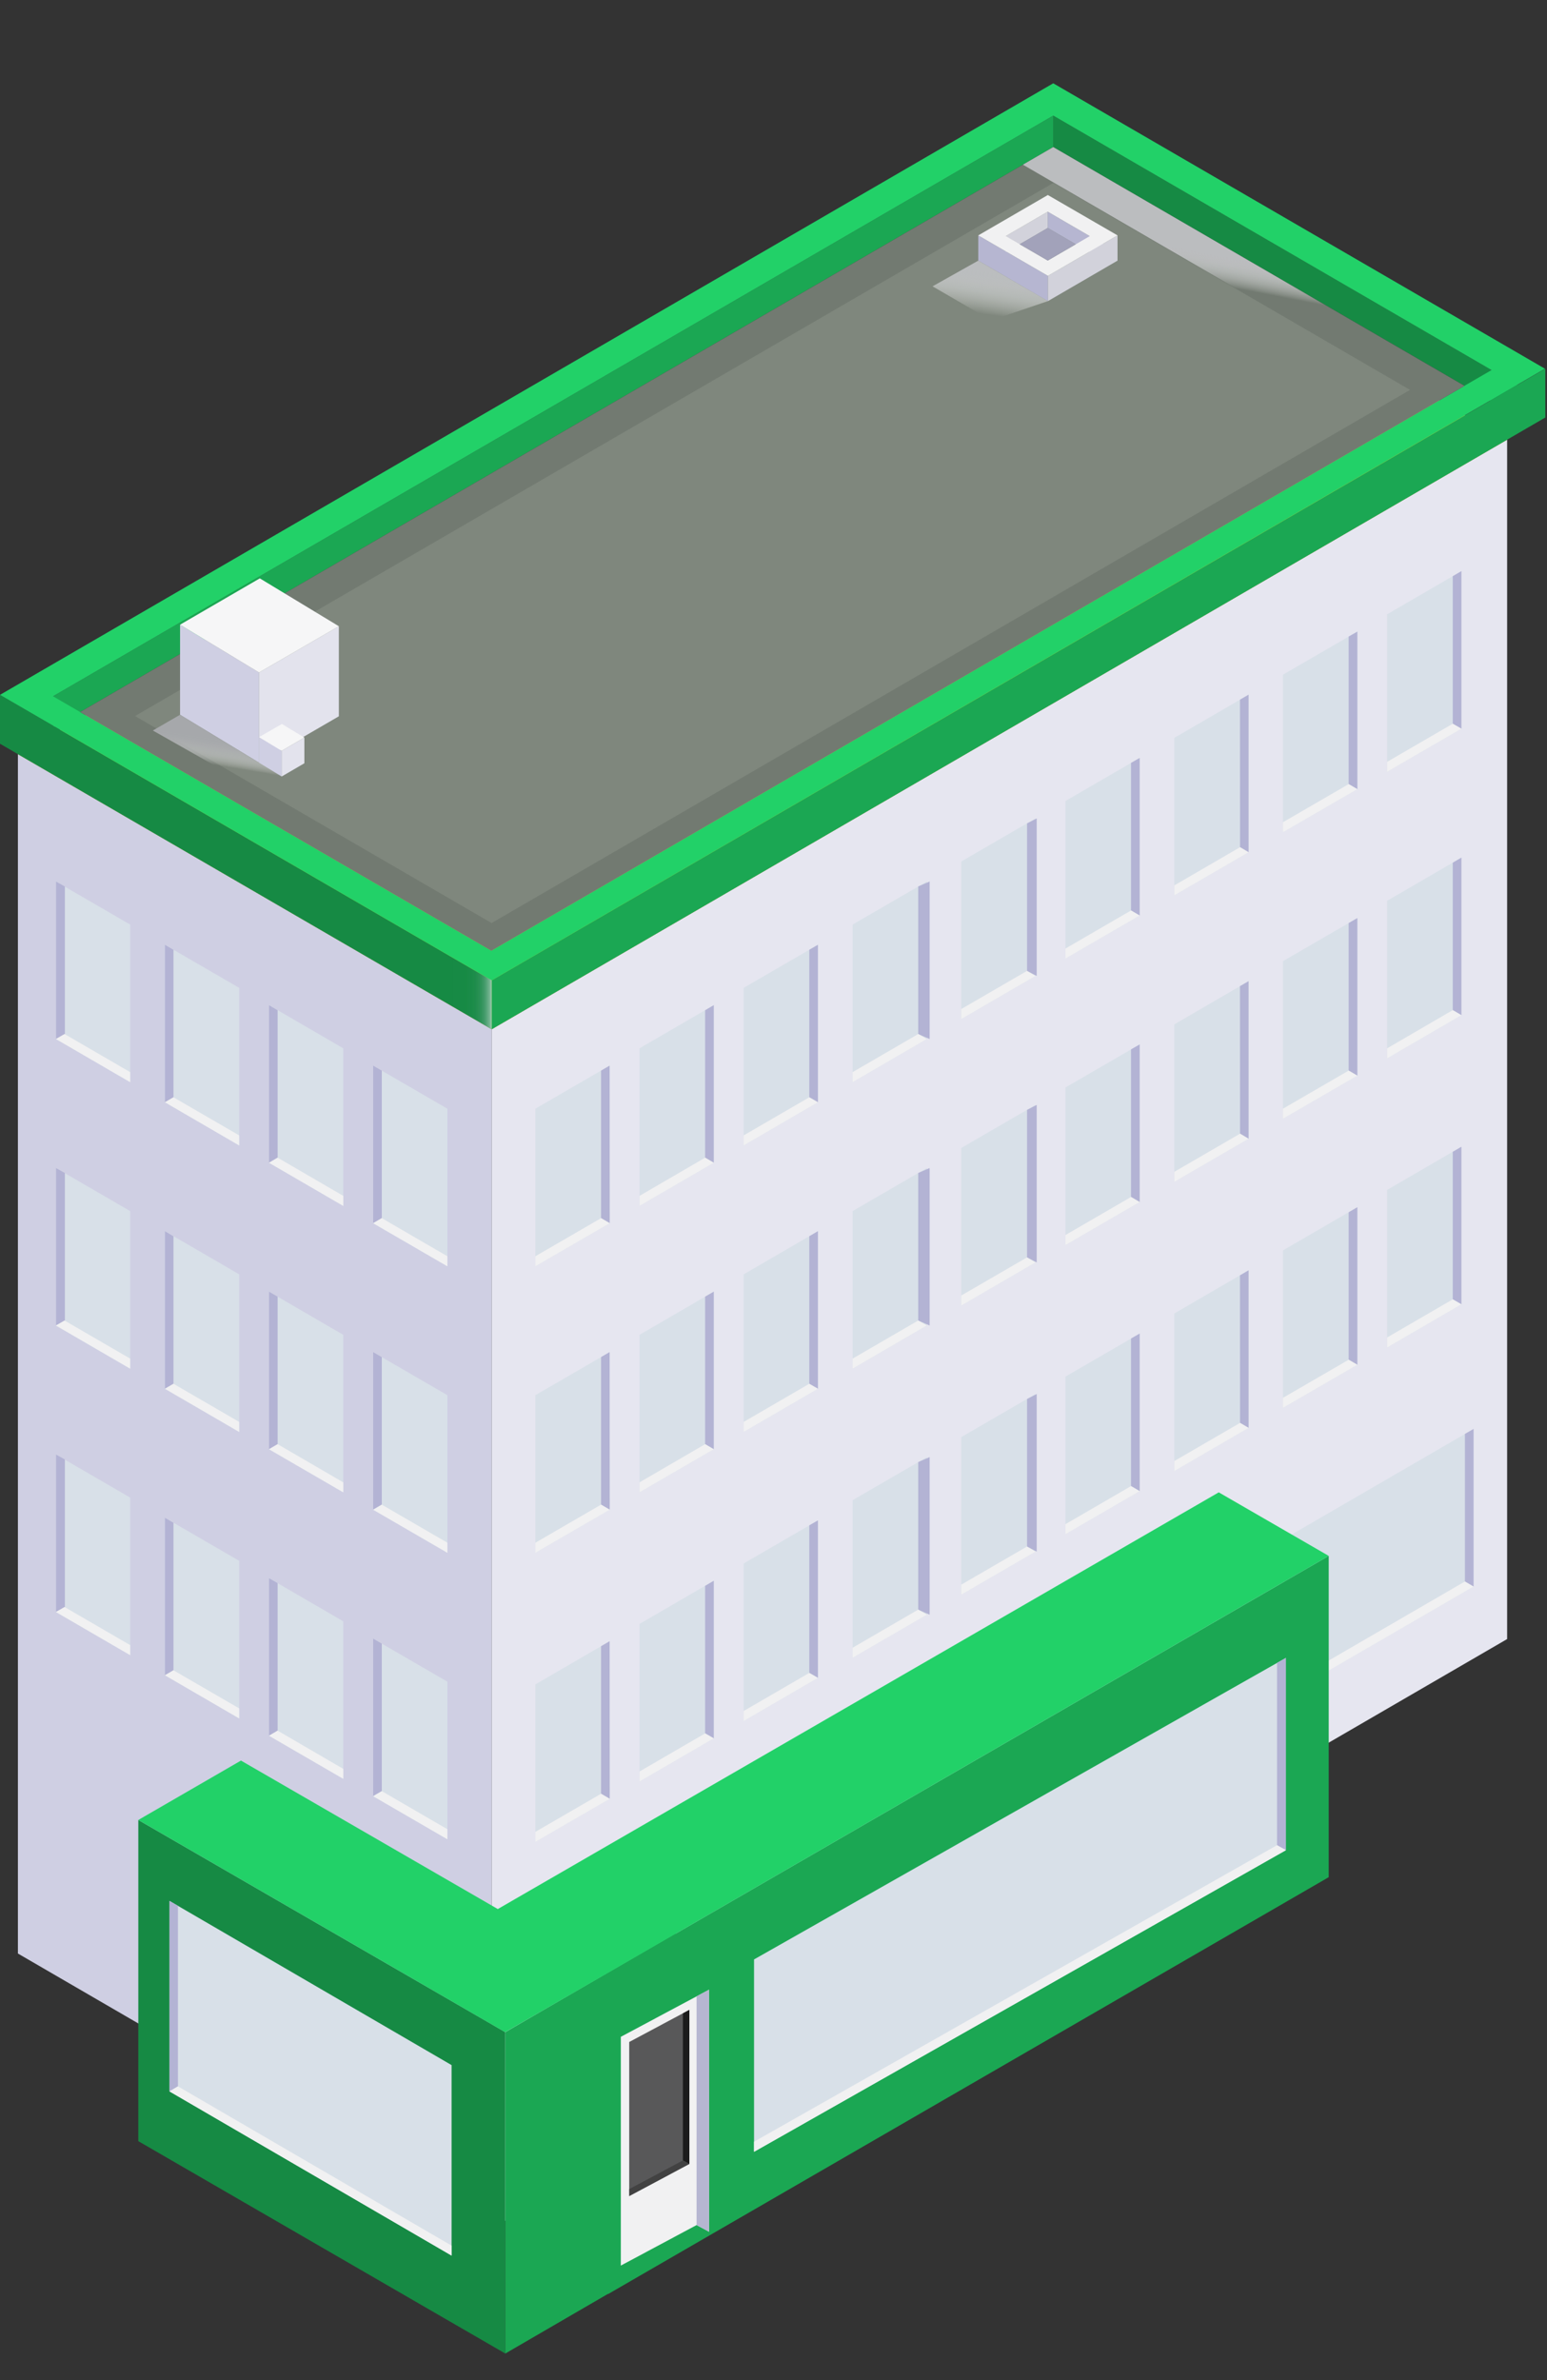 <?xml version="1.0" encoding="UTF-8"?>
<svg width="130px" height="200px" viewBox="0 0 130 200" version="1.1" xmlns="http://www.w3.org/2000/svg" xmlns:xlink="http://www.w3.org/1999/xlink">
    <rect x="0" y="0" width="130" height="200" fill="#333333" stroke="none"/>
    <!-- Generator: Sketch 52.3 (67297) - http://www.bohemiancoding.com/sketch -->
    <title>Bank</title>
    <desc>Created with Sketch.</desc>
    <defs>
        <linearGradient x1="48.298%" y1="55.175%" x2="51.723%" y2="44.86%" id="linearGradient-1">
            <stop stop-color="#FFFFFF" stop-opacity="0" offset="0%"></stop>
            <stop stop-color="#F5F5F5" stop-opacity="0.15" offset="10%"></stop>
            <stop stop-color="#E0E1E2" stop-opacity="0.45" offset="33%"></stop>
            <stop stop-color="#D0D2D3" stop-opacity="0.69" offset="55%"></stop>
            <stop stop-color="#C5C6C8" stop-opacity="0.86" offset="74%"></stop>
            <stop stop-color="#BEBFC1" stop-opacity="0.96" offset="89%"></stop>
            <stop stop-color="#BBBDBF" offset="100%"></stop>
        </linearGradient>
        <linearGradient x1="100%" y1="50%" x2="0.21%" y2="50%" id="linearGradient-2">
            <stop stop-color="#F7F7F7" offset="0%"></stop>
            <stop stop-color="#F6F6F6" stop-opacity="0.99" offset="0%"></stop>
            <stop stop-color="#EAEAEF" stop-opacity="0.8" offset="4%"></stop>
            <stop stop-color="#DFDFE9" stop-opacity="0.63" offset="9%"></stop>
            <stop stop-color="#D5D5E3" stop-opacity="0.48" offset="14%"></stop>
            <stop stop-color="#CDCDDE" stop-opacity="0.35" offset="19%"></stop>
            <stop stop-color="#C6C6DA" stop-opacity="0.24" offset="25%"></stop>
            <stop stop-color="#C0C0D7" stop-opacity="0.15" offset="32%"></stop>
            <stop stop-color="#BBBBD4" stop-opacity="0.08" offset="39%"></stop>
            <stop stop-color="#B8B8D2" stop-opacity="0.04" offset="49%"></stop>
            <stop stop-color="#B6B6D1" stop-opacity="0.01" offset="62%"></stop>
            <stop stop-color="#B6B6D1" stop-opacity="0" offset="100%"></stop>
        </linearGradient>
        <linearGradient x1="-4316.387%" y1="50%" x2="-4216.597%" y2="50%" id="linearGradient-3">
            <stop stop-color="#F7F7F7" offset="0%"></stop>
            <stop stop-color="#F6F6F6" stop-opacity="0.99" offset="0%"></stop>
            <stop stop-color="#EAEAEF" stop-opacity="0.8" offset="4%"></stop>
            <stop stop-color="#DFDFE9" stop-opacity="0.63" offset="9%"></stop>
            <stop stop-color="#D5D5E3" stop-opacity="0.48" offset="14%"></stop>
            <stop stop-color="#CDCDDE" stop-opacity="0.35" offset="19%"></stop>
            <stop stop-color="#C6C6DA" stop-opacity="0.24" offset="25%"></stop>
            <stop stop-color="#C0C0D7" stop-opacity="0.15" offset="32%"></stop>
            <stop stop-color="#BBBBD4" stop-opacity="0.08" offset="39%"></stop>
            <stop stop-color="#B8B8D2" stop-opacity="0.04" offset="49%"></stop>
            <stop stop-color="#B6B6D1" stop-opacity="0.01" offset="62%"></stop>
            <stop stop-color="#B6B6D1" stop-opacity="0" offset="100%"></stop>
        </linearGradient>
        <linearGradient x1="-4316.387%" y1="49.912%" x2="-4216.597%" y2="49.912%" id="linearGradient-4">
            <stop stop-color="#F7F7F7" offset="0%"></stop>
            <stop stop-color="#F6F6F6" stop-opacity="0.99" offset="0%"></stop>
            <stop stop-color="#EAEAEF" stop-opacity="0.8" offset="4%"></stop>
            <stop stop-color="#DFDFE9" stop-opacity="0.63" offset="9%"></stop>
            <stop stop-color="#D5D5E3" stop-opacity="0.48" offset="14%"></stop>
            <stop stop-color="#CDCDDE" stop-opacity="0.35" offset="19%"></stop>
            <stop stop-color="#C6C6DA" stop-opacity="0.24" offset="25%"></stop>
            <stop stop-color="#C0C0D7" stop-opacity="0.15" offset="32%"></stop>
            <stop stop-color="#BBBBD4" stop-opacity="0.08" offset="39%"></stop>
            <stop stop-color="#B8B8D2" stop-opacity="0.04" offset="49%"></stop>
            <stop stop-color="#B6B6D1" stop-opacity="0.01" offset="62%"></stop>
            <stop stop-color="#B6B6D1" stop-opacity="0" offset="100%"></stop>
        </linearGradient>
        <linearGradient x1="40.25%" y1="88.182%" x2="59.75%" y2="22.576%" id="linearGradient-5">
            <stop stop-color="#FFFFFF" stop-opacity="0" offset="0%"></stop>
            <stop stop-color="#E8E8E9" stop-opacity="0.34" offset="27%"></stop>
            <stop stop-color="#D4D6D7" stop-opacity="0.63" offset="51%"></stop>
            <stop stop-color="#C7C8CA" stop-opacity="0.83" offset="73%"></stop>
            <stop stop-color="#BEC0C2" stop-opacity="0.95" offset="90%"></stop>
            <stop stop-color="#BBBDBF" offset="100%"></stop>
        </linearGradient>
        <linearGradient x1="45.143%" y1="71.822%" x2="55.765%" y2="37.484%" id="linearGradient-6">
            <stop stop-color="#FFFFFF" stop-opacity="0" offset="0%"></stop>
            <stop stop-color="#F4F4F4" stop-opacity="0.13" offset="7%"></stop>
            <stop stop-color="#DCDDDE" stop-opacity="0.39" offset="23%"></stop>
            <stop stop-color="#C9CACC" stop-opacity="0.61" offset="39%"></stop>
            <stop stop-color="#B9BBBD" stop-opacity="0.78" offset="54%"></stop>
            <stop stop-color="#AFB0B3" stop-opacity="0.9" offset="70%"></stop>
            <stop stop-color="#A8AAAD" stop-opacity="0.98" offset="85%"></stop>
            <stop stop-color="#A6A8AB" offset="100%"></stop>
        </linearGradient>
    </defs>
    <g id="Bank" stroke="none" stroke-width="1" fill="none" fill-rule="evenodd">
        <g id="Element-23-Copy-2" transform="translate(0, 7)" fill-rule="nonzero">
            <g id="_Gruppe_3">
                <g id="_Gruppe_4">
                    <g id="_Gruppe_5" transform="translate(0.756, 6.085)">
                        <g id="_Gruppe_6" transform="translate(0, 50.202)" fill="#CFCFE3">
                            <g id="_Gruppe_7">
                                <g id="_Gruppe_8">
                                    <polygon id="_Pfad_" points="0.749 0.084 0.749 100.868 40.563 123.992 40.563 23.199"></polygon>
                                </g>
                            </g>
                        </g>
                        <g id="_Gruppe_9" transform="translate(40.094, 23.58)" fill="#E6E6F0">
                            <g id="_Gruppe_10">
                                <g id="_Gruppe_11">
                                    <polygon id="_Pfad_2" points="85.8 101.066 85.8 0.281 0.469 49.822 0.469 150.614"></polygon>
                                </g>
                            </g>
                        </g>
                        <polygon id="_Pfad_3" fill="#B0CC38" points="125.894 23.861 86.065 0.753 0.749 50.286 40.563 73.402"></polygon>
                    </g>
                    <g id="_Gruppe_12">
                        <polygon id="_Pfad_4" fill="#1BA753" points="88.508 5.362 4.456 54.157 4.456 51.51 88.508 2.715"></polygon>
                        <polygon id="_Pfad_5" fill="#168A44" points="88.508 2.715 88.508 5.362 127.626 28.068 127.626 25.421"></polygon>
                        <g id="_Gruppe_13" transform="translate(0, 50.963)" fill="#168A44">
                            <g id="_Gruppe_14">
                                <g id="_Gruppe_15">
                                    <polygon id="_Pfad_6" points="0 0.426 0 4.533 41.319 28.524 41.319 24.416"></polygon>
                                </g>
                            </g>
                        </g>
                        <g id="_Gruppe_16" transform="translate(40.85, 23.58)" fill="#1BA753">
                            <g id="_Gruppe_17">
                                <g id="_Gruppe_18">
                                    <polygon id="_Pfad_7" points="89.008 0.403 89.008 4.503 0.469 55.907 0.469 51.799"></polygon>
                                </g>
                            </g>
                        </g>
                        <path d="M0,51.389 L41.319,75.379 L129.827,23.983 L88.508,0 L0,51.389 Z M41.289,72.892 L4.456,51.51 L88.508,2.715 L125.341,24.097 L41.289,72.892 Z" id="_Zusammengesetzter_Pfad_" fill="#22D168"></path>
                        <polygon id="_Pfad_8" fill="#727A71" points="88.508 5.362 123.064 25.421 41.289 72.892 6.733 52.834"></polygon>
                    </g>
                    <polygon id="_Pfad_9" fill="#7F877D" points="88.523 8.367 118.488 25.763 41.311 70.564 11.347 53.169"></polygon>
                    <polygon id="_Pfad_10" fill="url(#linearGradient-1)" style="mix-blend-mode: multiply;" points="123.064 25.421 88.508 5.362 85.959 6.838 120.508 26.896"></polygon>
                    <g id="_Gruppe_19" opacity="0.6" style="mix-blend-mode: multiply;" transform="translate(37.068, 73.021)" fill="url(#linearGradient-2)">
                        <g id="_Gruppe_20">
                            <g id="_Gruppe_21">
                                <polygon id="_Pfad_11" points="0.651 0.304 0.651 4.412 4.251 6.465 4.251 2.358"></polygon>
                            </g>
                        </g>
                    </g>
                    <g id="_Gruppe_22" opacity="0.6" style="mix-blend-mode: multiply;" transform="translate(37.068, 125.505)" fill="url(#linearGradient-3)">
                        <g id="_Gruppe_23">
                            <g id="_Gruppe_24">
                                <polygon id="_Pfad_12" points="0.651 0.548 0.651 2.807 4.251 4.868 4.251 2.594"></polygon>
                            </g>
                        </g>
                    </g>
                    <g id="_Gruppe_25" opacity="0.6" style="mix-blend-mode: multiply;" transform="translate(37.068, 152.128)" fill="url(#linearGradient-4)">
                        <g id="_Gruppe_26">
                            <g id="_Gruppe_27">
                                <polygon id="_Pfad_13" points="0.651 0.023 0.651 2.29 4.251 4.351 4.251 2.069"></polygon>
                            </g>
                        </g>
                    </g>
                </g>
                <g id="_Gruppe_28" transform="translate(77.918, 9.128)">
                    <g id="_Gruppe_29" transform="translate(3.782, 0)">
                        <polygon id="_Pfad_14" fill="#D2D2DB" points="6.347 3.027 2.814 5.081 2.814 3.712 6.347 1.658"></polygon>
                        <polygon id="_Pfad_15" fill="#B6B6D1" points="6.347 1.658 6.347 3.027 11.052 5.766 11.052 4.396"></polygon>
                        <g id="_Gruppe_30" transform="translate(0, 3.043)" fill="#B6B6D1">
                            <g id="_Gruppe_31">
                                <g id="_Gruppe_32">
                                    <polygon id="_Pfad_16" points="0.507 0.609 0.507 2.731 6.362 6.131 6.362 4.009"></polygon>
                                </g>
                            </g>
                        </g>
                        <g id="_Gruppe_33" transform="translate(6.052, 3.043)" fill="#D2D2DB">
                            <g id="_Gruppe_34">
                                <g id="_Gruppe_35">
                                    <polygon id="_Pfad_17" points="6.158 0.609 6.158 2.731 0.31 6.131 0.31 4.009"></polygon>
                                </g>
                            </g>
                        </g>
                        <path d="M0.507,3.651 L6.362,7.051 L12.21,3.651 L6.354,0.259 L0.507,3.651 Z M6.347,5.766 L2.814,3.712 L6.347,1.658 L9.88,3.712 L6.347,5.766 Z" id="_Zusammengesetzter_Pfad_2" fill="#F1F1F2"></path>
                        <polygon id="_Pfad_18" fill="#A2A2BA" points="6.347 3.027 8.7 4.396 6.347 5.766 3.987 4.396"></polygon>
                    </g>
                    <polygon id="_Pfad_19" fill="url(#linearGradient-5)" style="mix-blend-mode: multiply;" points="4.289 5.773 10.144 9.173 5.371 10.793 0.446 7.933"></polygon>
                </g>
                <g id="_Gruppe_36" transform="translate(12.104, 41.074)">
                    <g id="_Gruppe_37" transform="translate(3.026, 0)">
                        <g id="_Gruppe_38" transform="translate(0, 3.803)" fill="#CFCFE3">
                            <g id="_Gruppe_39">
                                <g id="_Gruppe_40">
                                    <polygon id="_Pfad_20" points="0 0.616 0 8.184 6.642 12.208 6.642 4.632"></polygon>
                                </g>
                            </g>
                        </g>
                        <g id="_Gruppe_41" transform="translate(6.052, 3.803)" fill="#E3E3ED">
                            <g id="_Gruppe_42">
                                <g id="_Gruppe_43">
                                    <polygon id="_Pfad_21" points="7.292 0.745 7.292 8.314 0.59 12.208 0.59 4.632"></polygon>
                                </g>
                            </g>
                        </g>
                        <polygon id="_Pfad_22" fill="#F6F6F7" points="13.344 4.549 6.702 0.525 0 4.419 6.642 8.435"></polygon>
                    </g>
                    <g id="_Gruppe_44" transform="translate(9.078, 12.17)">
                        <g id="_Gruppe_45" transform="translate(0, 1.521)" fill="#CFCFE3">
                            <g id="_Gruppe_46">
                                <g id="_Gruppe_47">
                                    <polygon id="_Pfad_23" points="0.59 0.175 0.59 2.335 2.489 3.484 2.489 1.324"></polygon>
                                </g>
                            </g>
                        </g>
                        <g id="_Gruppe_48" transform="translate(2.269, 1.521)" fill="#E3E3ED">
                            <g id="_Gruppe_49">
                                <g id="_Gruppe_50">
                                    <polygon id="_Pfad_24" points="2.126 0.213 2.126 2.373 0.219 3.484 0.219 1.324"></polygon>
                                </g>
                            </g>
                        </g>
                        <polygon id="_Pfad_25" fill="#F6F6F7" points="4.395 1.734 2.504 0.593 0.59 1.696 2.489 2.845"></polygon>
                    </g>
                    <polygon id="_Pfad_26" fill="url(#linearGradient-6)" style="mix-blend-mode: multiply;" points="8.647 17.791 11.567 17.175 3.026 11.988 0.741 13.311"></polygon>
                </g>
                <g id="_Gruppe_51" transform="translate(4.539, 66.936)">
                    <g id="_Gruppe_52" transform="translate(26.477, 15.213)">
                        <g id="_Gruppe_53">
                            <g id="_Gruppe_54">
                                <g id="_Gruppe_55">
                                    <g id="_Gruppe_56">
                                        <g id="_Gruppe_57" fill="#D8E0E8">
                                            <g id="_Gruppe_58">
                                                <g id="_Gruppe_59">
                                                    <polygon id="_Pfad_27" points="0.34 0.396 0.34 13.638 6.581 17.259 6.581 4.016"></polygon>
                                                </g>
                                            </g>
                                        </g>
                                        <g id="_Gruppe_60" fill="#B3B3D4">
                                            <g id="_Gruppe_61">
                                                <g id="_Gruppe_62">
                                                    <polygon id="_Pfad_28" points="1.067 0.814 1.067 13.212 0.34 13.638 0.34 0.396"></polygon>
                                                </g>
                                            </g>
                                        </g>
                                    </g>
                                </g>
                            </g>
                            <polygon id="_Pfad_29" fill="#F1F1F2" points="0.34 13.638 1.067 13.212 6.581 16.415 6.581 17.259"></polygon>
                        </g>
                    </g>
                    <g id="_Gruppe_63" transform="translate(17.399, 9.888)">
                        <g id="_Gruppe_64">
                            <g id="_Gruppe_65">
                                <g id="_Gruppe_66">
                                    <g id="_Gruppe_67">
                                        <g id="_Gruppe_68" fill="#D8E0E8">
                                            <g id="_Gruppe_69">
                                                <g id="_Gruppe_70">
                                                    <polygon id="_Pfad_30" points="0.666 0.639 0.666 13.882 6.907 17.51 6.907 4.267"></polygon>
                                                </g>
                                            </g>
                                        </g>
                                        <g id="_Gruppe_71" fill="#B3B3D4">
                                            <g id="_Gruppe_72">
                                                <g id="_Gruppe_73">
                                                    <polygon id="_Pfad_31" points="1.392 1.065 1.392 13.456 0.666 13.882 0.666 0.639"></polygon>
                                                </g>
                                            </g>
                                        </g>
                                    </g>
                                </g>
                            </g>
                            <polygon id="_Pfad_32" fill="#F1F1F2" points="0.666 13.882 1.392 13.456 6.907 16.666 6.907 17.51"></polygon>
                        </g>
                    </g>
                    <g id="_Gruppe_74" transform="translate(9.078, 5.324)">
                        <g id="_Gruppe_75">
                            <g id="_Gruppe_76">
                                <g id="_Gruppe_77">
                                    <g id="_Gruppe_78">
                                        <g id="_Gruppe_79" fill="#D8E0E8">
                                            <g id="_Gruppe_80">
                                                <g id="_Gruppe_81">
                                                    <polygon id="_Pfad_33" points="0.242 0.129 0.242 13.364 6.483 16.993 6.483 3.75"></polygon>
                                                </g>
                                            </g>
                                        </g>
                                        <g id="_Gruppe_82" fill="#B3B3D4">
                                            <g id="_Gruppe_83">
                                                <g id="_Gruppe_84">
                                                    <polygon id="_Pfad_34" points="0.961 0.548 0.961 12.946 0.242 13.364 0.242 0.129"></polygon>
                                                </g>
                                            </g>
                                        </g>
                                    </g>
                                </g>
                            </g>
                            <polygon id="_Pfad_35" fill="#F1F1F2" points="0.242 13.364 0.961 12.946 6.483 16.148 6.483 16.993"></polygon>
                        </g>
                    </g>
                    <g id="_Gruppe_85">
                        <g id="_Gruppe_86">
                            <g id="_Gruppe_87">
                                <g id="_Gruppe_88">
                                    <g id="_Gruppe_89">
                                        <g id="_Gruppe_90" fill="#D8E0E8">
                                            <g id="_Gruppe_91">
                                                <g id="_Gruppe_92">
                                                    <polygon id="_Pfad_36" points="0.159 0.137 0.159 13.372 6.4 17 6.4 3.758"></polygon>
                                                </g>
                                            </g>
                                        </g>
                                        <g id="_Gruppe_93" fill="#B3B3D4">
                                            <g id="_Gruppe_94">
                                                <g id="_Gruppe_95">
                                                    <polygon id="_Pfad_37" points="0.912 0.555 0.912 12.954 0.164 13.372 0.164 0.137"></polygon>
                                                </g>
                                            </g>
                                        </g>
                                    </g>
                                </g>
                            </g>
                            <polygon id="_Pfad_38" fill="#F1F1F2" points="0.159 13.372 0.885 12.954 6.4 16.156 6.4 17"></polygon>
                        </g>
                    </g>
                </g>
                <g id="_Gruppe_96" transform="translate(4.539, 90.516)">
                    <g id="_Gruppe_97" transform="translate(26.477, 15.973)">
                        <g id="_Gruppe_98">
                            <g id="_Gruppe_99">
                                <g id="_Gruppe_100">
                                    <g id="_Gruppe_101">
                                        <g id="_Gruppe_102" fill="#D8E0E8">
                                            <g id="_Gruppe_103">
                                                <g id="_Gruppe_104">
                                                    <polygon id="_Pfad_39" points="0.34 0.129 0.34 13.372 6.581 16.993 6.581 3.75"></polygon>
                                                </g>
                                            </g>
                                        </g>
                                        <g id="_Gruppe_105" fill="#B3B3D4">
                                            <g id="_Gruppe_106">
                                                <g id="_Gruppe_107">
                                                    <polygon id="_Pfad_40" points="1.067 0.548 1.067 12.946 0.34 13.372 0.34 0.129"></polygon>
                                                </g>
                                            </g>
                                        </g>
                                    </g>
                                </g>
                            </g>
                            <polygon id="_Pfad_41" fill="#F1F1F2" points="0.34 13.372 1.067 12.946 6.581 16.148 6.581 16.993"></polygon>
                        </g>
                    </g>
                    <g id="_Gruppe_108" transform="translate(17.399, 10.649)">
                        <g id="_Gruppe_109">
                            <g id="_Gruppe_110">
                                <g id="_Gruppe_111">
                                    <g id="_Gruppe_112">
                                        <g id="_Gruppe_113" fill="#D8E0E8">
                                            <g id="_Gruppe_114">
                                                <g id="_Gruppe_115">
                                                    <polygon id="_Pfad_42" points="0.666 0.373 0.666 13.615 6.907 17.236 6.907 4.001"></polygon>
                                                </g>
                                            </g>
                                        </g>
                                        <g id="_Gruppe_116" fill="#B3B3D4">
                                            <g id="_Gruppe_117">
                                                <g id="_Gruppe_118">
                                                    <polygon id="_Pfad_43" points="1.392 0.791 1.392 13.189 0.666 13.615 0.666 0.373"></polygon>
                                                </g>
                                            </g>
                                        </g>
                                    </g>
                                </g>
                            </g>
                            <polygon id="_Pfad_44" fill="#F1F1F2" points="0.666 13.615 1.392 13.189 6.907 16.399 6.907 17.236"></polygon>
                        </g>
                    </g>
                    <g id="_Gruppe_119" transform="translate(9.078, 5.324)">
                        <g id="_Gruppe_120">
                            <g id="_Gruppe_121">
                                <g id="_Gruppe_122">
                                    <g id="_Gruppe_123">
                                        <g id="_Gruppe_124" fill="#D8E0E8">
                                            <g id="_Gruppe_125">
                                                <g id="_Gruppe_126">
                                                    <polygon id="_Pfad_45" points="0.242 0.616 0.242 13.859 6.483 17.487 6.483 4.244"></polygon>
                                                </g>
                                            </g>
                                        </g>
                                        <g id="_Gruppe_127" fill="#B3B3D4">
                                            <g id="_Gruppe_128">
                                                <g id="_Gruppe_129">
                                                    <polygon id="_Pfad_46" points="0.961 1.042 0.961 13.44 0.242 13.859 0.242 0.616"></polygon>
                                                </g>
                                            </g>
                                        </g>
                                    </g>
                                </g>
                            </g>
                            <polygon id="_Pfad_47" fill="#F1F1F2" points="0.242 13.859 0.961 13.44 6.483 16.643 6.483 17.487"></polygon>
                        </g>
                    </g>
                    <g id="_Gruppe_130">
                        <g id="_Gruppe_131">
                            <g id="_Gruppe_132">
                                <g id="_Gruppe_133">
                                    <g id="_Gruppe_134">
                                        <g id="_Gruppe_135" fill="#D8E0E8">
                                            <g id="_Gruppe_136">
                                                <g id="_Gruppe_137">
                                                    <polygon id="_Pfad_48" points="0.159 0.631 0.159 13.874 6.4 17.495 6.4 4.252"></polygon>
                                                </g>
                                            </g>
                                        </g>
                                        <g id="_Gruppe_138" fill="#B3B3D4">
                                            <g id="_Gruppe_139">
                                                <g id="_Gruppe_140">
                                                    <polygon id="_Pfad_49" points="0.912 1.05 0.912 13.448 0.164 13.866 0.164 0.631"></polygon>
                                                </g>
                                            </g>
                                        </g>
                                    </g>
                                </g>
                            </g>
                            <polygon id="_Pfad_50" fill="#F1F1F2" points="0.159 13.866 0.885 13.448 6.4 16.65 6.4 17.495"></polygon>
                        </g>
                    </g>
                </g>
                <g id="_Gruppe_141" transform="translate(4.539, 114.856)">
                    <g id="_Gruppe_142" transform="translate(26.477, 15.213)">
                        <g id="_Gruppe_143">
                            <g id="_Gruppe_144">
                                <g id="_Gruppe_145">
                                    <g id="_Gruppe_146">
                                        <g id="_Gruppe_147" fill="#D8E0E8">
                                            <g id="_Gruppe_148">
                                                <g id="_Gruppe_149">
                                                    <polygon id="_Pfad_51" points="0.34 0.624 0.34 13.866 6.581 17.487 6.581 4.244"></polygon>
                                                </g>
                                            </g>
                                        </g>
                                        <g id="_Gruppe_150" fill="#B3B3D4">
                                            <g id="_Gruppe_151">
                                                <g id="_Gruppe_152">
                                                    <polygon id="_Pfad_52" points="1.067 1.042 1.067 13.44 0.34 13.866 0.34 0.624"></polygon>
                                                </g>
                                            </g>
                                        </g>
                                    </g>
                                </g>
                            </g>
                            <polygon id="_Pfad_53" fill="#F1F1F2" points="0.34 13.866 1.067 13.44 6.581 16.643 6.581 17.487"></polygon>
                        </g>
                    </g>
                    <g id="_Gruppe_153" transform="translate(17.399, 10.649)">
                        <g id="_Gruppe_154">
                            <g id="_Gruppe_155">
                                <g id="_Gruppe_156">
                                    <g id="_Gruppe_157">
                                        <g id="_Gruppe_158" fill="#D8E0E8">
                                            <g id="_Gruppe_159">
                                                <g id="_Gruppe_160">
                                                    <polygon id="_Pfad_54" points="0.666 0.106 0.666 13.349 6.907 16.97 6.907 3.735"></polygon>
                                                </g>
                                            </g>
                                        </g>
                                        <g id="_Gruppe_161" fill="#B3B3D4">
                                            <g id="_Gruppe_162">
                                                <g id="_Gruppe_163">
                                                    <polygon id="_Pfad_55" points="1.392 0.525 1.392 12.923 0.666 13.349 0.666 0.106"></polygon>
                                                </g>
                                            </g>
                                        </g>
                                    </g>
                                </g>
                            </g>
                            <polygon id="_Pfad_56" fill="#F1F1F2" points="0.666 13.349 1.392 12.923 6.907 16.133 6.907 16.97"></polygon>
                        </g>
                    </g>
                    <g id="_Gruppe_164" transform="translate(9.078, 5.324)">
                        <g id="_Gruppe_165">
                            <g id="_Gruppe_166">
                                <g id="_Gruppe_167">
                                    <g id="_Gruppe_168">
                                        <g id="_Gruppe_169" fill="#D8E0E8">
                                            <g id="_Gruppe_170">
                                                <g id="_Gruppe_171">
                                                    <polygon id="_Pfad_57" points="0.242 0.357 0.242 13.593 6.483 17.221 6.483 3.978"></polygon>
                                                </g>
                                            </g>
                                        </g>
                                        <g id="_Gruppe_172" fill="#B3B3D4">
                                            <g id="_Gruppe_173">
                                                <g id="_Gruppe_174">
                                                    <polygon id="_Pfad_58" points="0.961 0.776 0.961 13.174 0.242 13.593 0.242 0.357"></polygon>
                                                </g>
                                            </g>
                                        </g>
                                    </g>
                                </g>
                            </g>
                            <polygon id="_Pfad_59" fill="#F1F1F2" points="0.242 13.593 0.961 13.174 6.483 16.377 6.483 17.221"></polygon>
                        </g>
                    </g>
                    <g id="_Gruppe_175">
                        <g id="_Gruppe_176">
                            <g id="_Gruppe_177">
                                <g id="_Gruppe_178">
                                    <g id="_Gruppe_179">
                                        <g id="_Gruppe_180" fill="#D8E0E8">
                                            <g id="_Gruppe_181">
                                                <g id="_Gruppe_182">
                                                    <polygon id="_Pfad_60" points="0.159 0.365 0.159 13.6 6.4 17.228 6.4 3.986"></polygon>
                                                </g>
                                            </g>
                                        </g>
                                        <g id="_Gruppe_183" fill="#B3B3D4">
                                            <g id="_Gruppe_184">
                                                <g id="_Gruppe_185">
                                                    <polygon id="_Pfad_61" points="0.912 0.783 0.912 13.182 0.164 13.6 0.164 0.365"></polygon>
                                                </g>
                                            </g>
                                        </g>
                                    </g>
                                </g>
                            </g>
                            <polygon id="_Pfad_62" fill="#F1F1F2" points="0.159 13.6 0.885 13.182 6.4 16.384 6.4 17.228"></polygon>
                        </g>
                    </g>
                </g>
                <g id="_Gruppe_186" transform="translate(44.632, 66.936)">
                    <g id="_Gruppe_187" transform="translate(0, 15.213)">
                        <g id="_Gruppe_188">
                            <g id="_Gruppe_189">
                                <g id="_Gruppe_190">
                                    <g id="_Gruppe_191">
                                        <g id="_Gruppe_192" fill="#D8E0E8">
                                            <g id="_Gruppe_193">
                                                <g id="_Gruppe_194">
                                                    <polygon id="_Pfad_63" points="6.597 0.396 6.597 13.638 0.356 17.259 0.356 4.016"></polygon>
                                                </g>
                                            </g>
                                        </g>
                                        <g id="_Gruppe_195" transform="translate(5.295, 0)" fill="#B3B3D4">
                                            <g id="_Gruppe_196">
                                                <g id="_Gruppe_197">
                                                    <polygon id="_Pfad_64" points="0.582 0.814 0.582 13.212 1.309 13.638 1.301 0.396"></polygon>
                                                </g>
                                            </g>
                                        </g>
                                    </g>
                                </g>
                            </g>
                            <polygon id="_Pfad_65" fill="#F1F1F2" points="6.604 13.638 5.878 13.212 0.356 16.415 0.356 17.259"></polygon>
                        </g>
                    </g>
                    <g id="_Gruppe_198" transform="translate(9.078, 9.888)">
                        <g id="_Gruppe_199">
                            <g id="_Gruppe_200">
                                <g id="_Gruppe_201">
                                    <g id="_Gruppe_202">
                                        <g id="_Gruppe_203" fill="#D8E0E8">
                                            <g id="_Gruppe_204">
                                                <g id="_Gruppe_205">
                                                    <polygon id="_Pfad_66" points="6.271 0.639 6.271 13.882 0.03 17.51 0.03 4.267"></polygon>
                                                </g>
                                            </g>
                                        </g>
                                        <g id="_Gruppe_206" transform="translate(5.295, 0)" fill="#B3B3D4">
                                            <g id="_Gruppe_207">
                                                <g id="_Gruppe_208">
                                                    <polygon id="_Pfad_67" points="0.25 1.065 0.25 13.456 0.976 13.882 0.976 0.639"></polygon>
                                                </g>
                                            </g>
                                        </g>
                                    </g>
                                </g>
                            </g>
                            <polygon id="_Pfad_68" fill="#F1F1F2" points="6.271 13.882 5.545 13.456 0.03 16.666 0.03 17.51"></polygon>
                        </g>
                    </g>
                    <g id="_Gruppe_209" transform="translate(17.399, 5.324)">
                        <g id="_Gruppe_210">
                            <g id="_Gruppe_211">
                                <g id="_Gruppe_212">
                                    <g id="_Gruppe_213">
                                        <g id="_Gruppe_214" fill="#D8E0E8">
                                            <g id="_Gruppe_215">
                                                <g id="_Gruppe_216">
                                                    <polygon id="_Pfad_69" points="6.702 0.129 6.702 13.364 0.461 16.993 0.461 3.75"></polygon>
                                                </g>
                                            </g>
                                        </g>
                                        <g id="_Gruppe_217" transform="translate(5.295, 0)" fill="#B3B3D4">
                                            <g id="_Gruppe_218">
                                                <g id="_Gruppe_219">
                                                    <polygon id="_Pfad_70" points="0.681 0.548 0.681 12.946 1.407 13.364 1.407 0.129"></polygon>
                                                </g>
                                            </g>
                                        </g>
                                    </g>
                                </g>
                            </g>
                            <polygon id="_Pfad_71" fill="#F1F1F2" points="6.702 13.364 5.976 12.946 0.461 16.148 0.461 16.993"></polygon>
                        </g>
                    </g>
                    <g id="_Gruppe_220" transform="translate(26.477, 0)">
                        <g id="_Gruppe_221">
                            <g id="_Gruppe_222">
                                <g id="_Gruppe_223">
                                    <g id="_Gruppe_224">
                                        <g id="_Gruppe_225" fill="#D8E0E8">
                                            <g id="_Gruppe_226">
                                                <g id="_Gruppe_227">
                                                    <polygon id="_Pfad_72" points="6.778 0.137 6.778 13.372 0.537 17 0.537 3.758"></polygon>
                                                </g>
                                            </g>
                                        </g>
                                        <g id="_Gruppe_228" transform="translate(6.052, 0)" fill="#B3B3D4">
                                            <g id="_Gruppe_229">
                                                <g id="_Gruppe_230">
                                                    <polygon id="_Pfad_73" points="0 0.555 0 12.954 0.96 13.372 0.96 0.137"></polygon>
                                                </g>
                                            </g>
                                        </g>
                                    </g>
                                </g>
                            </g>
                            <polygon id="_Pfad_74" fill="#F1F1F2" points="6.778 13.372 6.052 12.954 0.537 16.156 0.537 17"></polygon>
                        </g>
                    </g>
                </g>
                <g id="_Gruppe_231" transform="translate(44.632, 90.516)">
                    <g id="_Gruppe_232" transform="translate(0, 15.973)">
                        <g id="_Gruppe_233">
                            <g id="_Gruppe_234">
                                <g id="_Gruppe_235">
                                    <g id="_Gruppe_236">
                                        <g id="_Gruppe_237" fill="#D8E0E8">
                                            <g id="_Gruppe_238">
                                                <g id="_Gruppe_239">
                                                    <polygon id="_Pfad_75" points="6.597 0.129 6.597 13.372 0.356 16.993 0.356 3.75"></polygon>
                                                </g>
                                            </g>
                                        </g>
                                        <g id="_Gruppe_240" transform="translate(5.295, 0)" fill="#B3B3D4">
                                            <g id="_Gruppe_241">
                                                <g id="_Gruppe_242">
                                                    <polygon id="_Pfad_76" points="0.582 0.548 0.582 12.946 1.309 13.372 1.301 0.129"></polygon>
                                                </g>
                                            </g>
                                        </g>
                                    </g>
                                </g>
                            </g>
                            <polygon id="_Pfad_77" fill="#F1F1F2" points="6.604 13.372 5.878 12.946 0.356 16.148 0.356 16.993"></polygon>
                        </g>
                    </g>
                    <g id="_Gruppe_243" transform="translate(9.078, 10.649)">
                        <g id="_Gruppe_244">
                            <g id="_Gruppe_245">
                                <g id="_Gruppe_246">
                                    <g id="_Gruppe_247">
                                        <g id="_Gruppe_248" fill="#D8E0E8">
                                            <g id="_Gruppe_249">
                                                <g id="_Gruppe_250">
                                                    <polygon id="_Pfad_78" points="6.271 0.373 6.271 13.615 0.03 17.236 0.03 4.001"></polygon>
                                                </g>
                                            </g>
                                        </g>
                                        <g id="_Gruppe_251" transform="translate(5.295, 0)" fill="#B3B3D4">
                                            <g id="_Gruppe_252">
                                                <g id="_Gruppe_253">
                                                    <polygon id="_Pfad_79" points="0.25 0.791 0.25 13.189 0.976 13.615 0.976 0.373"></polygon>
                                                </g>
                                            </g>
                                        </g>
                                    </g>
                                </g>
                            </g>
                            <polygon id="_Pfad_80" fill="#F1F1F2" points="6.271 13.615 5.545 13.189 0.03 16.399 0.03 17.236"></polygon>
                        </g>
                    </g>
                    <g id="_Gruppe_254" transform="translate(17.399, 5.324)">
                        <g id="_Gruppe_255">
                            <g id="_Gruppe_256">
                                <g id="_Gruppe_257">
                                    <g id="_Gruppe_258">
                                        <g id="_Gruppe_259" fill="#D8E0E8">
                                            <g id="_Gruppe_260">
                                                <g id="_Gruppe_261">
                                                    <polygon id="_Pfad_81" points="6.702 0.616 6.702 13.859 0.461 17.487 0.461 4.244"></polygon>
                                                </g>
                                            </g>
                                        </g>
                                        <g id="_Gruppe_262" transform="translate(5.295, 0)" fill="#B3B3D4">
                                            <g id="_Gruppe_263">
                                                <g id="_Gruppe_264">
                                                    <polygon id="_Pfad_82" points="0.681 1.042 0.681 13.44 1.407 13.859 1.407 0.616"></polygon>
                                                </g>
                                            </g>
                                        </g>
                                    </g>
                                </g>
                            </g>
                            <polygon id="_Pfad_83" fill="#F1F1F2" points="6.702 13.859 5.976 13.44 0.461 16.643 0.461 17.487"></polygon>
                        </g>
                    </g>
                    <g id="_Gruppe_265" transform="translate(26.477, 0)">
                        <g id="_Gruppe_266">
                            <g id="_Gruppe_267">
                                <g id="_Gruppe_268">
                                    <g id="_Gruppe_269">
                                        <g id="_Gruppe_270" fill="#D8E0E8">
                                            <g id="_Gruppe_271">
                                                <g id="_Gruppe_272">
                                                    <polygon id="_Pfad_84" points="6.778 0.631 6.778 13.874 0.537 17.495 0.537 4.252"></polygon>
                                                </g>
                                            </g>
                                        </g>
                                        <g id="_Gruppe_273" transform="translate(6.052, 0)" fill="#B3B3D4">
                                            <g id="_Gruppe_274">
                                                <g id="_Gruppe_275">
                                                    <polygon id="_Pfad_85" points="0 1.05 0 13.448 0.96 13.866 0.96 0.631"></polygon>
                                                </g>
                                            </g>
                                        </g>
                                    </g>
                                </g>
                            </g>
                            <polygon id="_Pfad_86" fill="#F1F1F2" points="6.778 13.866 6.052 13.448 0.537 16.65 0.537 17.495"></polygon>
                        </g>
                    </g>
                </g>
                <g id="_Gruppe_276" transform="translate(80.187, 50.963)">
                    <g id="_Gruppe_277" transform="translate(0, 10.649)">
                        <g id="_Gruppe_278">
                            <g id="_Gruppe_279">
                                <g id="_Gruppe_280">
                                    <g id="_Gruppe_281">
                                        <g id="_Gruppe_282" fill="#D8E0E8">
                                            <g id="_Gruppe_283">
                                                <g id="_Gruppe_284">
                                                    <polygon id="_Pfad_87" points="6.831 0.16 6.831 13.395 0.59 17.023 0.59 3.78"></polygon>
                                                </g>
                                            </g>
                                        </g>
                                        <g id="_Gruppe_285" transform="translate(6.052, 0)" fill="#B3B3D4">
                                            <g id="_Gruppe_286">
                                                <g id="_Gruppe_287">
                                                    <polygon id="_Pfad_88" points="0.068 0.578 0.068 12.976 0.88 13.395 0.88 0.16"></polygon>
                                                </g>
                                            </g>
                                        </g>
                                    </g>
                                </g>
                            </g>
                            <polygon id="_Pfad_89" fill="#F1F1F2" points="6.831 13.395 6.112 12.976 0.59 16.179 0.59 17.023"></polygon>
                        </g>
                    </g>
                    <g id="_Gruppe_288" transform="translate(9.078, 5.324)">
                        <g id="_Gruppe_289">
                            <g id="_Gruppe_290">
                                <g id="_Gruppe_291">
                                    <g id="_Gruppe_292">
                                        <g id="_Gruppe_293" fill="#D8E0E8">
                                            <g id="_Gruppe_294">
                                                <g id="_Gruppe_295">
                                                    <polygon id="_Pfad_90" points="6.506 0.403 6.506 13.646 0.265 17.266 0.265 4.024"></polygon>
                                                </g>
                                            </g>
                                        </g>
                                        <g id="_Gruppe_296" transform="translate(5.295, 0)" fill="#B3B3D4">
                                            <g id="_Gruppe_297">
                                                <g id="_Gruppe_298">
                                                    <polygon id="_Pfad_91" points="0.484 0.821 0.484 13.22 1.21 13.646 1.21 0.403"></polygon>
                                                </g>
                                            </g>
                                        </g>
                                    </g>
                                </g>
                            </g>
                            <polygon id="_Pfad_92" fill="#F1F1F2" points="6.506 13.646 5.78 13.22 0.265 16.422 0.265 17.266"></polygon>
                        </g>
                    </g>
                    <g id="_Gruppe_299" transform="translate(18.156, 0)">
                        <g id="_Gruppe_300">
                            <g id="_Gruppe_301">
                                <g id="_Gruppe_302">
                                    <g id="_Gruppe_303">
                                        <g id="_Gruppe_304" fill="#D8E0E8">
                                            <g id="_Gruppe_305">
                                                <g id="_Gruppe_306">
                                                    <polygon id="_Pfad_93" points="6.581 0.411 6.581 13.653 0.34 17.274 0.34 4.039"></polygon>
                                                </g>
                                            </g>
                                        </g>
                                        <g id="_Gruppe_307" transform="translate(5.295, 0)" fill="#B3B3D4">
                                            <g id="_Gruppe_308">
                                                <g id="_Gruppe_309">
                                                    <polygon id="_Pfad_94" points="0.56 0.829 0.567 13.227 1.286 13.653 1.286 0.411"></polygon>
                                                </g>
                                            </g>
                                        </g>
                                    </g>
                                </g>
                            </g>
                            <polygon id="_Pfad_95" fill="#F1F1F2" points="6.581 13.653 5.863 13.227 0.34 16.437 0.34 17.274"></polygon>
                        </g>
                    </g>
                </g>
                <g id="_Gruppe_310" transform="translate(80.187, 75.303)">
                    <g id="_Gruppe_311" transform="translate(0, 9.888)">
                        <g id="_Gruppe_312">
                            <g id="_Gruppe_313">
                                <g id="_Gruppe_314">
                                    <g id="_Gruppe_315">
                                        <g id="_Gruppe_316" fill="#D8E0E8">
                                            <g id="_Gruppe_317">
                                                <g id="_Gruppe_318">
                                                    <polygon id="_Pfad_96" points="6.831 0.654 6.831 13.889 0.59 17.517 0.59 4.275"></polygon>
                                                </g>
                                            </g>
                                        </g>
                                        <g id="_Gruppe_319" transform="translate(6.052, 0)" fill="#B3B3D4">
                                            <g id="_Gruppe_320">
                                                <g id="_Gruppe_321">
                                                    <polygon id="_Pfad_97" points="0.068 1.073 0.068 13.471 0.88 13.889 0.88 0.654"></polygon>
                                                </g>
                                            </g>
                                        </g>
                                    </g>
                                </g>
                            </g>
                            <polygon id="_Pfad_98" fill="#F1F1F2" points="6.831 13.889 6.112 13.471 0.59 16.673 0.59 17.517"></polygon>
                        </g>
                    </g>
                    <g id="_Gruppe_322" transform="translate(9.078, 5.324)">
                        <g id="_Gruppe_323">
                            <g id="_Gruppe_324">
                                <g id="_Gruppe_325">
                                    <g id="_Gruppe_326">
                                        <g id="_Gruppe_327" fill="#D8E0E8">
                                            <g id="_Gruppe_328">
                                                <g id="_Gruppe_329">
                                                    <polygon id="_Pfad_99" points="6.506 0.137 6.506 13.38 0.265 17 0.265 3.758"></polygon>
                                                </g>
                                            </g>
                                        </g>
                                        <g id="_Gruppe_330" transform="translate(5.295, 0)" fill="#B3B3D4">
                                            <g id="_Gruppe_331">
                                                <g id="_Gruppe_332">
                                                    <polygon id="_Pfad_100" points="0.484 0.555 0.484 12.954 1.21 13.38 1.21 0.137"></polygon>
                                                </g>
                                            </g>
                                        </g>
                                    </g>
                                </g>
                            </g>
                            <polygon id="_Pfad_101" fill="#F1F1F2" points="6.506 13.38 5.78 12.954 0.265 16.156 0.265 17"></polygon>
                        </g>
                    </g>
                    <g id="_Gruppe_333" transform="translate(18.156, 0)">
                        <g id="_Gruppe_334">
                            <g id="_Gruppe_335">
                                <g id="_Gruppe_336">
                                    <g id="_Gruppe_337">
                                        <g id="_Gruppe_338" fill="#D8E0E8">
                                            <g id="_Gruppe_339">
                                                <g id="_Gruppe_340">
                                                    <polygon id="_Pfad_102" points="6.581 0.145 6.581 13.387 0.34 17.008 0.34 3.773"></polygon>
                                                </g>
                                            </g>
                                        </g>
                                        <g id="_Gruppe_341" transform="translate(5.295, 0)" fill="#B3B3D4">
                                            <g id="_Gruppe_342">
                                                <g id="_Gruppe_343">
                                                    <polygon id="_Pfad_103" points="0.56 0.563 0.567 12.961 1.286 13.387 1.286 0.145"></polygon>
                                                </g>
                                            </g>
                                        </g>
                                    </g>
                                </g>
                            </g>
                            <polygon id="_Pfad_104" fill="#F1F1F2" points="6.581 13.387 5.863 12.961 0.34 16.164 0.34 17.008"></polygon>
                        </g>
                    </g>
                </g>
                <g id="_Gruppe_344" transform="translate(107.42, 40.314)">
                    <g id="_Gruppe_345" transform="translate(0, 5.324)">
                        <g id="_Gruppe_346">
                            <g id="_Gruppe_347">
                                <g id="_Gruppe_348">
                                    <g id="_Gruppe_349">
                                        <g id="_Gruppe_350" fill="#D8E0E8">
                                            <g id="_Gruppe_351">
                                                <g id="_Gruppe_352">
                                                    <polygon id="_Pfad_105" points="6.642 0.434 6.642 13.676 0.393 17.297 0.393 4.054"></polygon>
                                                </g>
                                            </g>
                                        </g>
                                        <g id="_Gruppe_353" transform="translate(5.295, 0)" fill="#B3B3D4">
                                            <g id="_Gruppe_354">
                                                <g id="_Gruppe_355">
                                                    <polygon id="_Pfad_106" points="0.62 0.852 0.62 13.25 1.347 13.676 1.347 0.434"></polygon>
                                                </g>
                                            </g>
                                        </g>
                                    </g>
                                </g>
                            </g>
                            <polygon id="_Pfad_107" fill="#F1F1F2" points="6.642 13.676 5.916 13.25 0.393 16.453 0.393 17.297"></polygon>
                        </g>
                    </g>
                    <g id="_Gruppe_356" transform="translate(9.078, 0)">
                        <g id="_Gruppe_357">
                            <g id="_Gruppe_358">
                                <g id="_Gruppe_359">
                                    <g id="_Gruppe_360">
                                        <g id="_Gruppe_361" fill="#D8E0E8">
                                            <g id="_Gruppe_362">
                                                <g id="_Gruppe_363">
                                                    <polygon id="_Pfad_108" points="6.309 0.677 6.309 13.92 0.068 17.54 0.068 4.305"></polygon>
                                                </g>
                                            </g>
                                        </g>
                                        <g id="_Gruppe_364" transform="translate(5.295, 0)" fill="#B3B3D4">
                                            <g id="_Gruppe_365">
                                                <g id="_Gruppe_366">
                                                    <polygon id="_Pfad_109" points="0.287 1.103 0.287 13.501 1.014 13.92 1.014 0.677"></polygon>
                                                </g>
                                            </g>
                                        </g>
                                    </g>
                                </g>
                            </g>
                            <polygon id="_Pfad_110" fill="#F1F1F2" points="6.309 13.92 5.583 13.501 0.068 16.704 0.068 17.54"></polygon>
                        </g>
                    </g>
                </g>
                <g id="_Gruppe_367" transform="translate(107.42, 64.654)">
                    <g id="_Gruppe_368" transform="translate(0, 5.324)">
                        <g id="_Gruppe_369">
                            <g id="_Gruppe_370">
                                <g id="_Gruppe_371">
                                    <g id="_Gruppe_372">
                                        <g id="_Gruppe_373" fill="#D8E0E8">
                                            <g id="_Gruppe_374">
                                                <g id="_Gruppe_375">
                                                    <polygon id="_Pfad_111" points="6.642 0.167 6.642 13.41 0.393 17.031 0.393 3.788"></polygon>
                                                </g>
                                            </g>
                                        </g>
                                        <g id="_Gruppe_376" transform="translate(5.295, 0)" fill="#B3B3D4">
                                            <g id="_Gruppe_377">
                                                <g id="_Gruppe_378">
                                                    <polygon id="_Pfad_112" points="0.62 0.586 0.62 12.984 1.347 13.41 1.347 0.167"></polygon>
                                                </g>
                                            </g>
                                        </g>
                                    </g>
                                </g>
                            </g>
                            <polygon id="_Pfad_113" fill="#F1F1F2" points="6.642 13.41 5.916 12.984 0.393 16.186 0.393 17.031"></polygon>
                        </g>
                    </g>
                    <g id="_Gruppe_379" transform="translate(9.078, 0)">
                        <g id="_Gruppe_380">
                            <g id="_Gruppe_381">
                                <g id="_Gruppe_382">
                                    <g id="_Gruppe_383">
                                        <g id="_Gruppe_384" fill="#D8E0E8">
                                            <g id="_Gruppe_385">
                                                <g id="_Gruppe_386">
                                                    <polygon id="_Pfad_114" points="6.309 0.411 6.309 13.653 0.068 17.282 0.068 4.039"></polygon>
                                                </g>
                                            </g>
                                        </g>
                                        <g id="_Gruppe_387" transform="translate(5.295, 0)" fill="#B3B3D4">
                                            <g id="_Gruppe_388">
                                                <g id="_Gruppe_389">
                                                    <polygon id="_Pfad_115" points="0.287 0.837 0.287 13.227 1.014 13.653 1.014 0.411"></polygon>
                                                </g>
                                            </g>
                                        </g>
                                    </g>
                                </g>
                            </g>
                            <polygon id="_Pfad_116" fill="#F1F1F2" points="6.309 13.653 5.583 13.227 0.068 16.437 0.068 17.282"></polygon>
                        </g>
                    </g>
                </g>
                <g id="_Gruppe_390" transform="translate(44.632, 114.856)">
                    <g id="_Gruppe_391" transform="translate(0, 15.973)">
                        <g id="_Gruppe_392">
                            <g id="_Gruppe_393">
                                <g id="_Gruppe_394">
                                    <g id="_Gruppe_395">
                                        <g id="_Gruppe_396" fill="#D8E0E8">
                                            <g id="_Gruppe_397">
                                                <g id="_Gruppe_398">
                                                    <polygon id="_Pfad_117" points="6.597 0.084 6.597 13.326 0.356 16.947 0.356 3.712"></polygon>
                                                </g>
                                            </g>
                                        </g>
                                        <g id="_Gruppe_399" transform="translate(5.295, 0)" fill="#B3B3D4">
                                            <g id="_Gruppe_400">
                                                <g id="_Gruppe_401">
                                                    <polygon id="_Pfad_118" points="0.582 0.502 0.582 12.9 1.309 13.326 1.301 0.084"></polygon>
                                                </g>
                                            </g>
                                        </g>
                                    </g>
                                </g>
                            </g>
                            <polygon id="_Pfad_119" fill="#F1F1F2" points="6.604 13.326 5.878 12.9 0.356 16.103 0.356 16.947"></polygon>
                        </g>
                    </g>
                    <g id="_Gruppe_402" transform="translate(9.078, 10.649)">
                        <g id="_Gruppe_403">
                            <g id="_Gruppe_404">
                                <g id="_Gruppe_405">
                                    <g id="_Gruppe_406">
                                        <g id="_Gruppe_407" fill="#D8E0E8">
                                            <g id="_Gruppe_408">
                                                <g id="_Gruppe_409">
                                                    <polygon id="_Pfad_120" points="6.271 0.327 6.271 13.57 0.03 17.198 0.03 3.955"></polygon>
                                                </g>
                                            </g>
                                        </g>
                                        <g id="_Gruppe_410" transform="translate(5.295, 0)" fill="#B3B3D4">
                                            <g id="_Gruppe_411">
                                                <g id="_Gruppe_412">
                                                    <polygon id="_Pfad_121" points="0.25 0.753 0.25 13.151 0.976 13.57 0.976 0.327"></polygon>
                                                </g>
                                            </g>
                                        </g>
                                    </g>
                                </g>
                            </g>
                            <polygon id="_Pfad_122" fill="#F1F1F2" points="6.271 13.57 5.545 13.151 0.03 16.354 0.03 17.198"></polygon>
                        </g>
                    </g>
                    <g id="_Gruppe_413" transform="translate(17.399, 5.324)">
                        <g id="_Gruppe_414">
                            <g id="_Gruppe_415">
                                <g id="_Gruppe_416">
                                    <g id="_Gruppe_417">
                                        <g id="_Gruppe_418" fill="#D8E0E8">
                                            <g id="_Gruppe_419">
                                                <g id="_Gruppe_420">
                                                    <polygon id="_Pfad_123" points="6.702 0.578 6.702 13.813 0.461 17.441 0.461 4.199"></polygon>
                                                </g>
                                            </g>
                                        </g>
                                        <g id="_Gruppe_421" transform="translate(5.295, 0)" fill="#B3B3D4">
                                            <g id="_Gruppe_422">
                                                <g id="_Gruppe_423">
                                                    <polygon id="_Pfad_124" points="0.681 0.996 0.681 13.395 1.407 13.813 1.407 0.578"></polygon>
                                                </g>
                                            </g>
                                        </g>
                                    </g>
                                </g>
                            </g>
                            <polygon id="_Pfad_125" fill="#F1F1F2" points="6.702 13.813 5.976 13.395 0.461 16.597 0.461 17.441"></polygon>
                        </g>
                    </g>
                    <g id="_Gruppe_424" transform="translate(26.477, 0)">
                        <g id="_Gruppe_425">
                            <g id="_Gruppe_426">
                                <g id="_Gruppe_427">
                                    <g id="_Gruppe_428">
                                        <g id="_Gruppe_429" fill="#D8E0E8">
                                            <g id="_Gruppe_430">
                                                <g id="_Gruppe_431">
                                                    <polygon id="_Pfad_126" points="6.778 0.586 6.778 13.828 0.537 17.449 0.537 4.206"></polygon>
                                                </g>
                                            </g>
                                        </g>
                                        <g id="_Gruppe_432" transform="translate(6.052, 0)" fill="#B3B3D4">
                                            <g id="_Gruppe_433">
                                                <g id="_Gruppe_434">
                                                    <polygon id="_Pfad_127" points="0 1.004 0 13.402 0.96 13.828 0.96 0.586"></polygon>
                                                </g>
                                            </g>
                                        </g>
                                    </g>
                                </g>
                            </g>
                            <polygon id="_Pfad_128" fill="#F1F1F2" points="6.778 13.828 6.052 13.402 0.537 16.605 0.537 17.449"></polygon>
                        </g>
                    </g>
                </g>
                <g id="_Gruppe_435" transform="translate(80.187, 99.644)">
                    <g id="_Gruppe_436" transform="translate(0, 9.888)">
                        <g id="_Gruppe_437">
                            <g id="_Gruppe_438">
                                <g id="_Gruppe_439">
                                    <g id="_Gruppe_440">
                                        <g id="_Gruppe_441" fill="#D8E0E8">
                                            <g id="_Gruppe_442">
                                                <g id="_Gruppe_443">
                                                    <polygon id="_Pfad_129" points="6.831 0.609 6.831 13.851 0.59 17.472 0.59 4.229"></polygon>
                                                </g>
                                            </g>
                                        </g>
                                        <g id="_Gruppe_444" transform="translate(6.052, 0)" fill="#B3B3D4">
                                            <g id="_Gruppe_445">
                                                <g id="_Gruppe_446">
                                                    <polygon id="_Pfad_130" points="0.068 1.027 0.068 13.425 0.88 13.851 0.88 0.609"></polygon>
                                                </g>
                                            </g>
                                        </g>
                                    </g>
                                </g>
                            </g>
                            <polygon id="_Pfad_131" fill="#F1F1F2" points="6.831 13.851 6.112 13.425 0.59 16.628 0.59 17.472"></polygon>
                        </g>
                    </g>
                    <g id="_Gruppe_447" transform="translate(9.078, 5.324)">
                        <g id="_Gruppe_448">
                            <g id="_Gruppe_449">
                                <g id="_Gruppe_450">
                                    <g id="_Gruppe_451">
                                        <g id="_Gruppe_452" fill="#D8E0E8">
                                            <g id="_Gruppe_453">
                                                <g id="_Gruppe_454">
                                                    <polygon id="_Pfad_132" points="6.506 0.091 6.506 13.334 0.265 16.955 0.265 3.712"></polygon>
                                                </g>
                                            </g>
                                        </g>
                                        <g id="_Gruppe_455" transform="translate(5.295, 0)" fill="#B3B3D4">
                                            <g id="_Gruppe_456">
                                                <g id="_Gruppe_457">
                                                    <polygon id="_Pfad_133" points="0.484 0.51 0.484 12.908 1.21 13.334 1.21 0.091"></polygon>
                                                </g>
                                            </g>
                                        </g>
                                    </g>
                                </g>
                            </g>
                            <polygon id="_Pfad_134" fill="#F1F1F2" points="6.506 13.334 5.78 12.908 0.265 16.11 0.265 16.955"></polygon>
                        </g>
                    </g>
                    <g id="_Gruppe_458" transform="translate(18.156, 0)">
                        <g id="_Gruppe_459">
                            <g id="_Gruppe_460">
                                <g id="_Gruppe_461">
                                    <g id="_Gruppe_462">
                                        <g id="_Gruppe_463" fill="#D8E0E8">
                                            <g id="_Gruppe_464">
                                                <g id="_Gruppe_465">
                                                    <polygon id="_Pfad_135" points="6.581 0.099 6.581 13.342 0.34 16.97 0.34 3.727"></polygon>
                                                </g>
                                            </g>
                                        </g>
                                        <g id="_Gruppe_466" transform="translate(5.295, 0)" fill="#B3B3D4">
                                            <g id="_Gruppe_467">
                                                <g id="_Gruppe_468">
                                                    <polygon id="_Pfad_136" points="0.56 0.525 0.567 12.923 1.286 13.342 1.286 0.099"></polygon>
                                                </g>
                                            </g>
                                        </g>
                                    </g>
                                </g>
                            </g>
                            <polygon id="_Pfad_137" fill="#F1F1F2" points="6.581 13.342 5.863 12.923 0.34 16.126 0.34 16.97"></polygon>
                        </g>
                    </g>
                </g>
                <g id="_Gruppe_469" transform="translate(107.42, 88.995)">
                    <g id="_Gruppe_470" transform="translate(0, 5.324)">
                        <g id="_Gruppe_471">
                            <g id="_Gruppe_472">
                                <g id="_Gruppe_473">
                                    <g id="_Gruppe_474">
                                        <g id="_Gruppe_475" fill="#D8E0E8">
                                            <g id="_Gruppe_476">
                                                <g id="_Gruppe_477">
                                                    <polygon id="_Pfad_138" points="6.642 0.122 6.642 13.364 0.393 16.985 0.393 3.75"></polygon>
                                                </g>
                                            </g>
                                        </g>
                                        <g id="_Gruppe_478" transform="translate(5.295, 0)" fill="#B3B3D4">
                                            <g id="_Gruppe_479">
                                                <g id="_Gruppe_480">
                                                    <polygon id="_Pfad_139" points="0.62 0.548 0.62 12.938 1.347 13.364 1.347 0.122"></polygon>
                                                </g>
                                            </g>
                                        </g>
                                    </g>
                                </g>
                            </g>
                            <polygon id="_Pfad_140" fill="#F1F1F2" points="6.642 13.364 5.916 12.938 0.393 16.141 0.393 16.985"></polygon>
                        </g>
                    </g>
                    <g id="_Gruppe_481" transform="translate(9.078, 0)">
                        <g id="_Gruppe_482">
                            <g id="_Gruppe_483">
                                <g id="_Gruppe_484">
                                    <g id="_Gruppe_485">
                                        <g id="_Gruppe_486" fill="#D8E0E8">
                                            <g id="_Gruppe_487">
                                                <g id="_Gruppe_488">
                                                    <polygon id="_Pfad_141" points="6.309 0.365 6.309 13.608 0.068 17.236 0.068 3.993"></polygon>
                                                </g>
                                            </g>
                                        </g>
                                        <g id="_Gruppe_489" transform="translate(5.295, 0)" fill="#B3B3D4">
                                            <g id="_Gruppe_490">
                                                <g id="_Gruppe_491">
                                                    <polygon id="_Pfad_142" points="0.287 0.791 0.287 13.189 1.014 13.608 1.014 0.365"></polygon>
                                                </g>
                                            </g>
                                        </g>
                                    </g>
                                </g>
                            </g>
                            <polygon id="_Pfad_143" fill="#F1F1F2" points="6.309 13.608 5.583 13.189 0.068 16.392 0.068 17.236"></polygon>
                        </g>
                    </g>
                </g>
                <g id="_Gruppe_492" transform="translate(107.42, 112.574)">
                    <g id="_Gruppe_493">
                        <g id="_Gruppe_494">
                            <g id="_Gruppe_495">
                                <g id="_Gruppe_496">
                                    <g id="_Gruppe_497">
                                        <g id="_Gruppe_498" fill="#D8E0E8">
                                            <g id="_Gruppe_499">
                                                <g id="_Gruppe_500">
                                                    <polygon id="_Pfad_144" points="16.408 0.502 16.408 13.745 0.522 22.964 0.522 9.721"></polygon>
                                                </g>
                                            </g>
                                        </g>
                                        <g id="_Gruppe_501" transform="translate(15.13, 0)" fill="#B3B3D4">
                                            <g id="_Gruppe_502">
                                                <g id="_Gruppe_503">
                                                    <polygon id="_Pfad_145" points="0.552 0.92 0.552 13.319 1.278 13.745 1.278 0.502"></polygon>
                                                </g>
                                            </g>
                                        </g>
                                    </g>
                                </g>
                            </g>
                            <polygon id="_Pfad_146" fill="#F1F1F2" points="16.408 13.745 15.682 13.319 0.522 22.119 0.522 22.964"></polygon>
                        </g>
                    </g>
                </g>
            </g>
            <g id="_Gruppe_504" transform="translate(11, 118)">
                <g id="_Gruppe_505" transform="translate(0, 27.385)" fill="#168A44">
                    <g id="_Gruppe_506">
                        <g id="_Gruppe_507">
                            <polygon id="_Pfad_147" points="0.623 0.548 0.623 27.537 31.462 45.383 31.462 18.378"></polygon>
                        </g>
                    </g>
                </g>
                <polygon id="_Pfad_148" fill="#1BA753" points="45.777 37.487 45.777 37.456 31.462 45.763 31.462 72.768 40.104 67.747 40.104 67.77 100.658 32.74 100.658 5.743"></polygon>
                <polygon id="_Pfad_149" fill="#22D168" points="91.416 0.403 30.832 35.418 9.249 22.942 0.623 27.933 22.197 40.408 31.447 45.763 40.104 40.773 100.658 5.743"></polygon>
            </g>
            <g id="_Gruppe_508" transform="translate(63, 132)">
                <g id="_Gruppe_509">
                    <g id="_Gruppe_510">
                        <g id="_Gruppe_511">
                            <g id="_Gruppe_512">
                                <g id="_Gruppe_513">
                                    <g id="_Gruppe_514" fill="#D8E0E8">
                                        <g id="_Gruppe_515">
                                            <g id="_Gruppe_516">
                                                <polygon id="_Pfad_150" points="45.059 0.313 45.059 16.472 0.365 41.817 0.365 25.651"></polygon>
                                            </g>
                                        </g>
                                    </g>
                                    <g id="_Gruppe_517" transform="translate(43.543, 0)" fill="#B3B3D4">
                                        <g id="_Gruppe_518">
                                            <g id="_Gruppe_519">
                                                <polygon id="_Pfad_151" points="0.77 0.733 0.77 16.052 1.516 16.472 1.516 0.313"></polygon>
                                            </g>
                                        </g>
                                    </g>
                                </g>
                            </g>
                        </g>
                        <polygon id="_Pfad_152" fill="#F1F1F2" points="45.059 16.472 44.313 16.052 0.365 40.969 0.365 41.817"></polygon>
                    </g>
                </g>
            </g>
            <g id="_Gruppe_520" transform="translate(52, 160)">
                <g id="_Gruppe_521">
                    <g id="_Gruppe_522">
                        <g id="_Gruppe_523">
                            <g id="_Gruppe_524">
                                <g id="_Gruppe_525" fill="#F1F1F2">
                                    <g id="_Gruppe_526">
                                        <g id="_Gruppe_527">
                                            <polygon id="_Pfad_153" points="0.17 4.155 0.17 23.378 6.537 19.973 7.582 20.535 7.59 20.535 7.59 20.535 7.582 0.195"></polygon>
                                        </g>
                                    </g>
                                </g>
                                <g id="_Gruppe_528" transform="translate(6.48, 0)" fill="#B6B6D1">
                                    <g id="_Gruppe_529">
                                        <g id="_Gruppe_530">
                                            <polygon id="_Pfad_154" points="0.057 0.75 0.057 19.973 1.102 20.535 1.102 0.195"></polygon>
                                        </g>
                                    </g>
                                </g>
                            </g>
                        </g>
                    </g>
                </g>
                <g id="_Gruppe_531" transform="translate(0.81, 1.5)">
                    <g id="_Gruppe_532">
                        <g id="_Gruppe_533">
                            <g id="_Gruppe_534">
                                <g id="_Gruppe_535" fill="#585859">
                                    <g id="_Gruppe_536">
                                        <g id="_Gruppe_537">
                                            <polygon id="_Pfad_155" points="5.119 0.39 5.119 13.335 0.065 16.035 0.065 3.09"></polygon>
                                        </g>
                                    </g>
                                </g>
                                <g id="_Gruppe_538" transform="translate(4.05, 0)" fill="#1C1C1C">
                                    <g id="_Gruppe_539">
                                        <g id="_Gruppe_540">
                                            <polygon id="_Pfad_156" points="0.526 0.682 0.526 13.043 1.069 13.335 1.069 0.39"></polygon>
                                        </g>
                                    </g>
                                </g>
                            </g>
                        </g>
                    </g>
                    <polygon id="_Pfad_157" fill="#424242" points="5.119 13.335 4.577 13.043 0.065 15.45 0.065 16.035"></polygon>
                </g>
            </g>
            <g id="_Gruppe_541" transform="translate(14, 152)">
                <g id="_Gruppe_542">
                    <g id="_Gruppe_543">
                        <g id="_Gruppe_544">
                            <g id="_Gruppe_545">
                                <g id="_Gruppe_546">
                                    <g id="_Gruppe_547" fill="#D8E0E8">
                                        <g id="_Gruppe_548">
                                            <g id="_Gruppe_549">
                                                <polygon id="_Pfad_158" points="0.24 0.733 0.24 16.74 23.948 30.539 23.948 14.532"></polygon>
                                            </g>
                                        </g>
                                    </g>
                                    <g id="_Gruppe_550" fill="#B3B3D4">
                                        <g id="_Gruppe_551">
                                            <g id="_Gruppe_552">
                                                <polygon id="_Pfad_159" points="0.953 1.149 0.953 16.317 0.24 16.74 0.24 0.733"></polygon>
                                            </g>
                                        </g>
                                    </g>
                                </g>
                            </g>
                        </g>
                        <polygon id="_Pfad_160" fill="#F1F1F2" points="0.24 16.74 0.953 16.317 23.948 29.7 23.948 30.539"></polygon>
                    </g>
                </g>
            </g>
        </g>
    </g>
</svg>